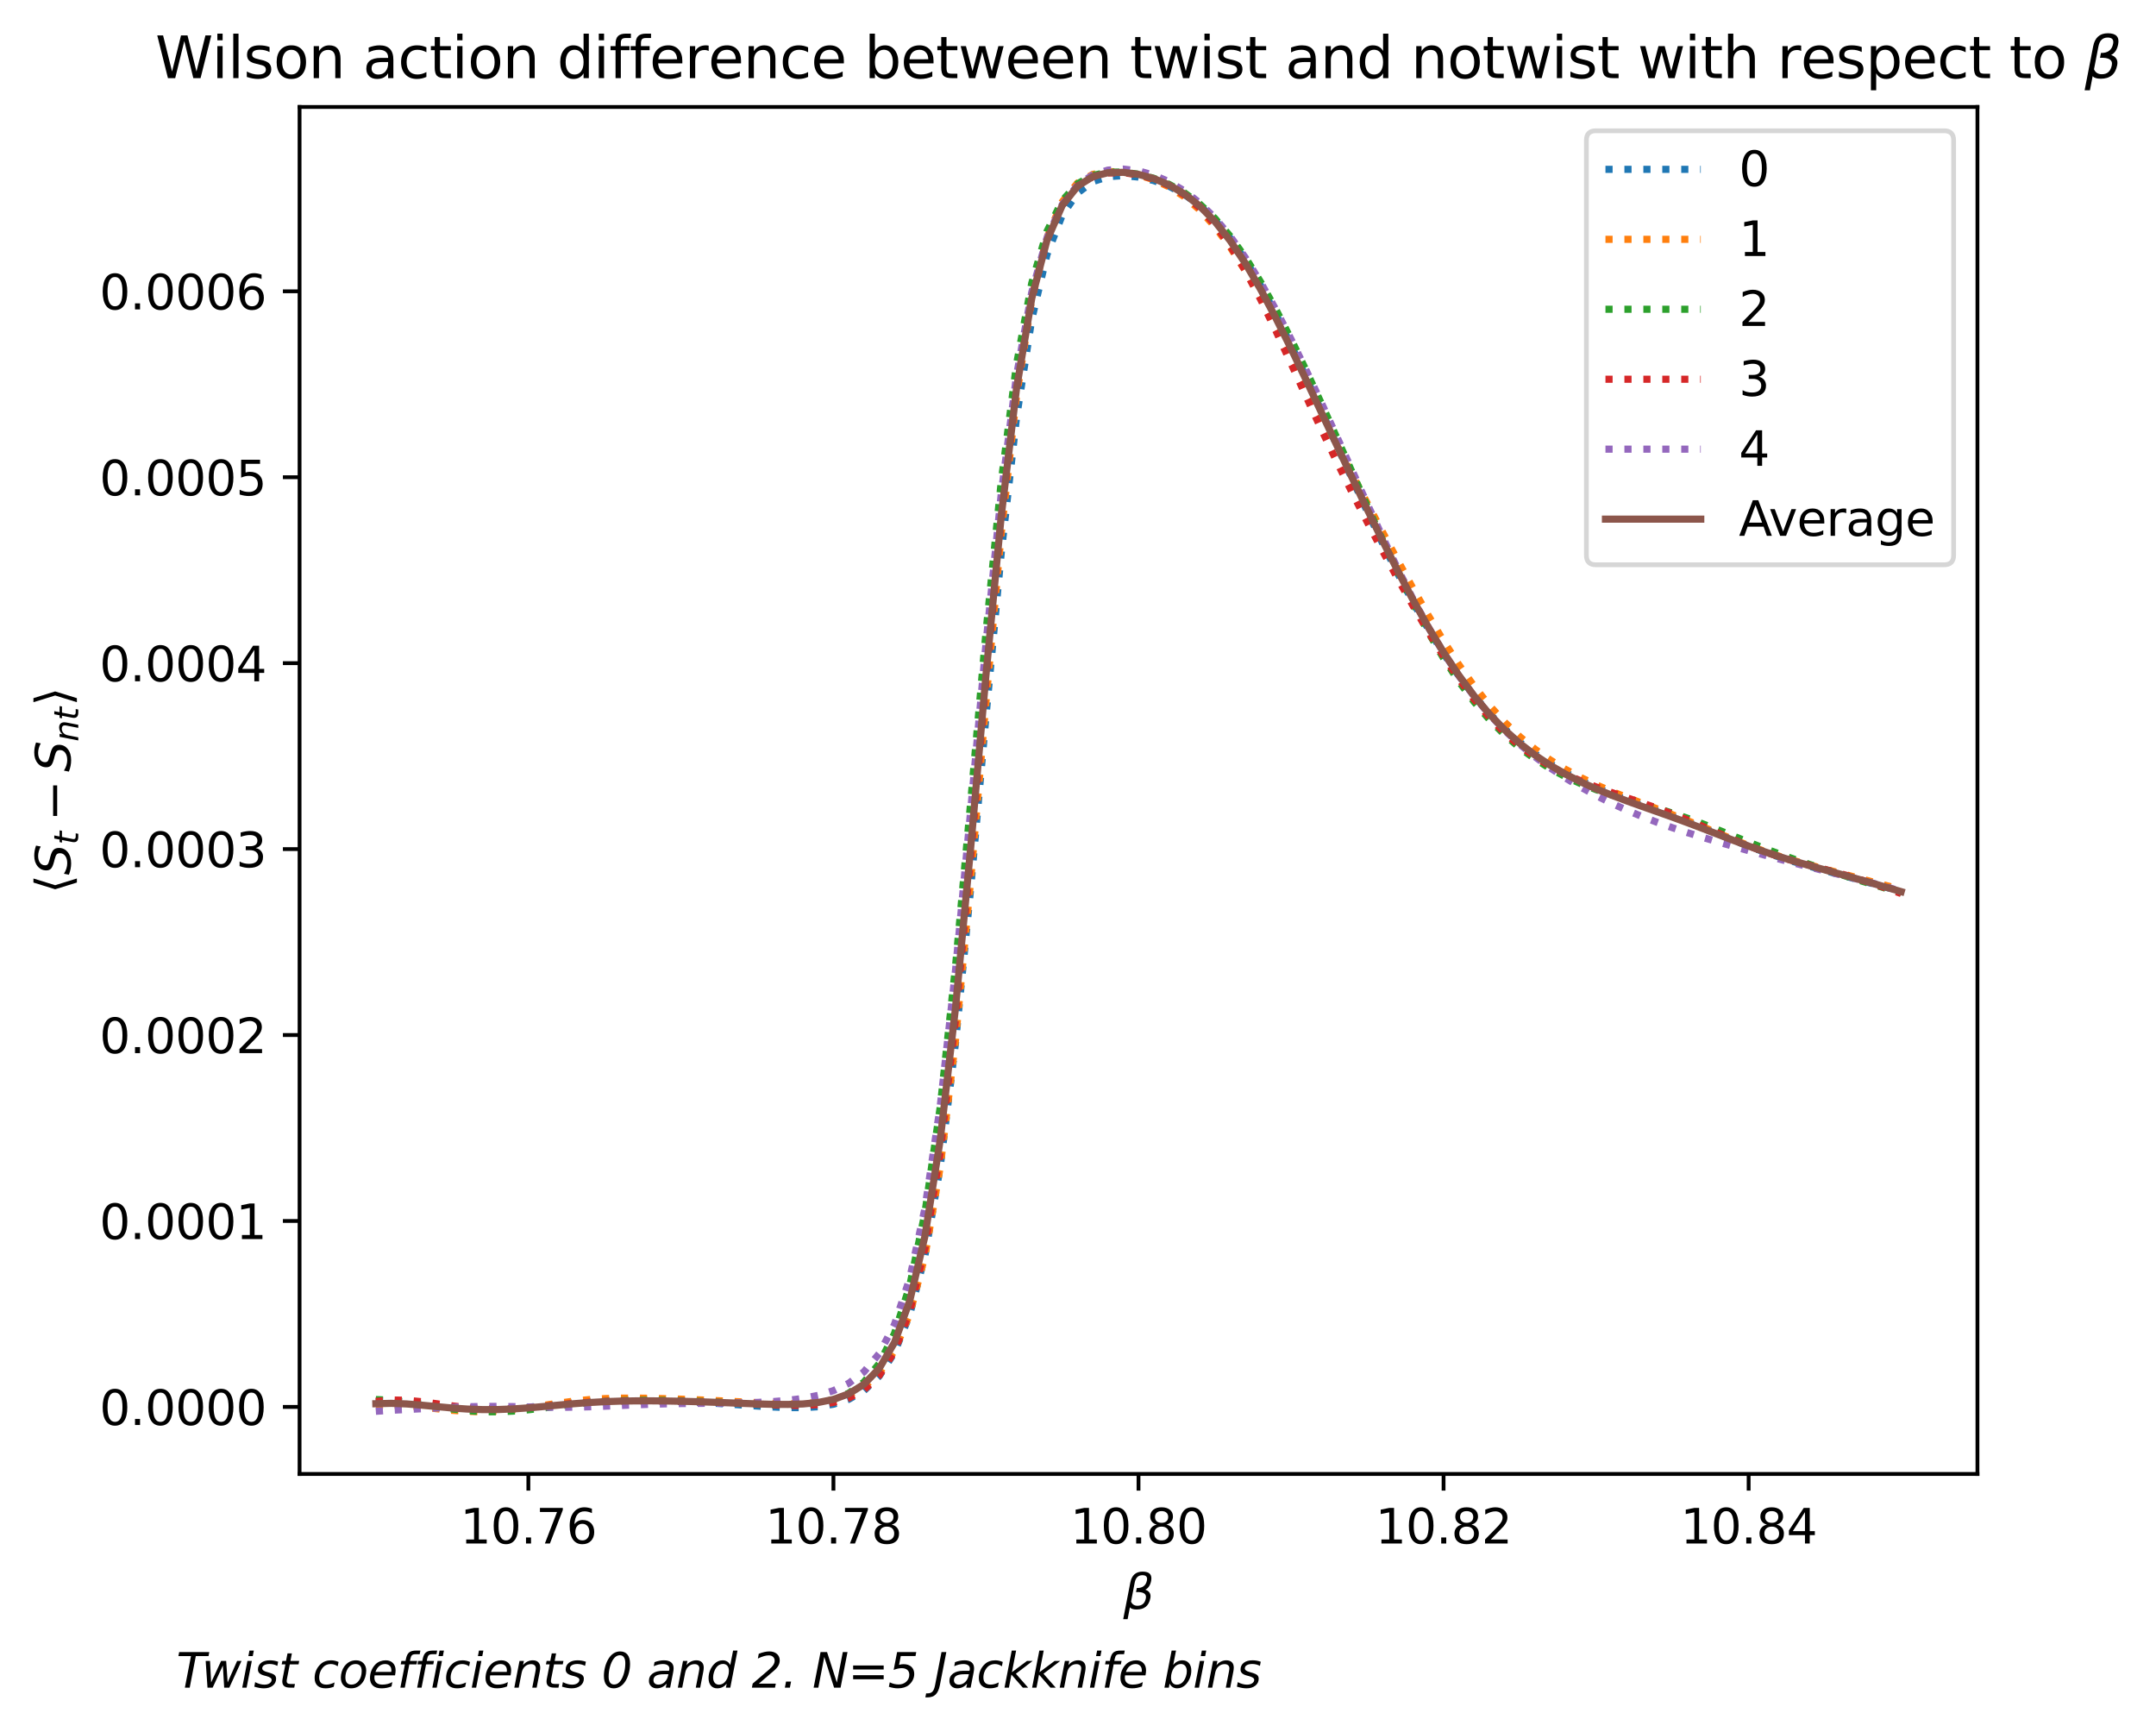<?xml version="1.0" encoding="utf-8" standalone="no"?>
<!DOCTYPE svg PUBLIC "-//W3C//DTD SVG 1.1//EN"
  "http://www.w3.org/Graphics/SVG/1.1/DTD/svg11.dtd">
<svg xmlns:xlink="http://www.w3.org/1999/xlink" width="452.475pt" height="363.4pt" viewBox="0 0 452.475 363.4" xmlns="http://www.w3.org/2000/svg" version="1.1">
 <defs>
  <style type="text/css">*{stroke-linejoin: round; stroke-linecap: butt}</style>
 </defs>
 <g id="figure_1">
  <g id="patch_1">
   <path d="M 0 363.4 
L 452.475 363.4 
L 452.475 0 
L 0 0 
z
" style="fill: #ffffff"/>
  </g>
  <g id="axes_1">
   <g id="patch_2">
    <path d="M 62.869 309.28 
L 415.001 309.28 
L 415.001 22.44 
L 62.869 22.44 
z
" style="fill: #ffffff"/>
   </g>
   <g id="matplotlib.axis_1">
    <g id="xtick_1">
     <g id="line2d_1">
      <defs>
       <path id="mfe7212dd21" d="M 0 0 
L 0 3.5 
" style="stroke: #000000; stroke-width: 0.8"/>
      </defs>
      <g>
       <use xlink:href="#mfe7212dd21" x="110.887" y="309.28" style="stroke: #000000; stroke-width: 0.8"/>
      </g>
     </g>
     <g id="text_1">
      <!-- 10.76 -->
      <g transform="translate(96.573 323.878) scale(0.1 -0.1)">
       <defs>
        <path id="DejaVuSans-31" d="M 794 531 
L 1825 531 
L 1825 4091 
L 703 3866 
L 703 4441 
L 1819 4666 
L 2450 4666 
L 2450 531 
L 3481 531 
L 3481 0 
L 794 0 
L 794 531 
z
" transform="scale(0.016)"/>
        <path id="DejaVuSans-30" d="M 2034 4250 
Q 1547 4250 1301 3770 
Q 1056 3291 1056 2328 
Q 1056 1369 1301 889 
Q 1547 409 2034 409 
Q 2525 409 2770 889 
Q 3016 1369 3016 2328 
Q 3016 3291 2770 3770 
Q 2525 4250 2034 4250 
z
M 2034 4750 
Q 2819 4750 3233 4129 
Q 3647 3509 3647 2328 
Q 3647 1150 3233 529 
Q 2819 -91 2034 -91 
Q 1250 -91 836 529 
Q 422 1150 422 2328 
Q 422 3509 836 4129 
Q 1250 4750 2034 4750 
z
" transform="scale(0.016)"/>
        <path id="DejaVuSans-2e" d="M 684 794 
L 1344 794 
L 1344 0 
L 684 0 
L 684 794 
z
" transform="scale(0.016)"/>
        <path id="DejaVuSans-37" d="M 525 4666 
L 3525 4666 
L 3525 4397 
L 1831 0 
L 1172 0 
L 2766 4134 
L 525 4134 
L 525 4666 
z
" transform="scale(0.016)"/>
        <path id="DejaVuSans-36" d="M 2113 2584 
Q 1688 2584 1439 2293 
Q 1191 2003 1191 1497 
Q 1191 994 1439 701 
Q 1688 409 2113 409 
Q 2538 409 2786 701 
Q 3034 994 3034 1497 
Q 3034 2003 2786 2293 
Q 2538 2584 2113 2584 
z
M 3366 4563 
L 3366 3988 
Q 3128 4100 2886 4159 
Q 2644 4219 2406 4219 
Q 1781 4219 1451 3797 
Q 1122 3375 1075 2522 
Q 1259 2794 1537 2939 
Q 1816 3084 2150 3084 
Q 2853 3084 3261 2657 
Q 3669 2231 3669 1497 
Q 3669 778 3244 343 
Q 2819 -91 2113 -91 
Q 1303 -91 875 529 
Q 447 1150 447 2328 
Q 447 3434 972 4092 
Q 1497 4750 2381 4750 
Q 2619 4750 2861 4703 
Q 3103 4656 3366 4563 
z
" transform="scale(0.016)"/>
       </defs>
       <use xlink:href="#DejaVuSans-31"/>
       <use xlink:href="#DejaVuSans-30" x="63.623"/>
       <use xlink:href="#DejaVuSans-2e" x="127.246"/>
       <use xlink:href="#DejaVuSans-37" x="159.033"/>
       <use xlink:href="#DejaVuSans-36" x="222.656"/>
      </g>
     </g>
    </g>
    <g id="xtick_2">
     <g id="line2d_2">
      <g>
       <use xlink:href="#mfe7212dd21" x="174.911" y="309.28" style="stroke: #000000; stroke-width: 0.8"/>
      </g>
     </g>
     <g id="text_2">
      <!-- 10.78 -->
      <g transform="translate(160.597 323.878) scale(0.1 -0.1)">
       <defs>
        <path id="DejaVuSans-38" d="M 2034 2216 
Q 1584 2216 1326 1975 
Q 1069 1734 1069 1313 
Q 1069 891 1326 650 
Q 1584 409 2034 409 
Q 2484 409 2743 651 
Q 3003 894 3003 1313 
Q 3003 1734 2745 1975 
Q 2488 2216 2034 2216 
z
M 1403 2484 
Q 997 2584 770 2862 
Q 544 3141 544 3541 
Q 544 4100 942 4425 
Q 1341 4750 2034 4750 
Q 2731 4750 3128 4425 
Q 3525 4100 3525 3541 
Q 3525 3141 3298 2862 
Q 3072 2584 2669 2484 
Q 3125 2378 3379 2068 
Q 3634 1759 3634 1313 
Q 3634 634 3220 271 
Q 2806 -91 2034 -91 
Q 1263 -91 848 271 
Q 434 634 434 1313 
Q 434 1759 690 2068 
Q 947 2378 1403 2484 
z
M 1172 3481 
Q 1172 3119 1398 2916 
Q 1625 2713 2034 2713 
Q 2441 2713 2670 2916 
Q 2900 3119 2900 3481 
Q 2900 3844 2670 4047 
Q 2441 4250 2034 4250 
Q 1625 4250 1398 4047 
Q 1172 3844 1172 3481 
z
" transform="scale(0.016)"/>
       </defs>
       <use xlink:href="#DejaVuSans-31"/>
       <use xlink:href="#DejaVuSans-30" x="63.623"/>
       <use xlink:href="#DejaVuSans-2e" x="127.246"/>
       <use xlink:href="#DejaVuSans-37" x="159.033"/>
       <use xlink:href="#DejaVuSans-38" x="222.656"/>
      </g>
     </g>
    </g>
    <g id="xtick_3">
     <g id="line2d_3">
      <g>
       <use xlink:href="#mfe7212dd21" x="238.935" y="309.28" style="stroke: #000000; stroke-width: 0.8"/>
      </g>
     </g>
     <g id="text_3">
      <!-- 10.80 -->
      <g transform="translate(224.621 323.878) scale(0.1 -0.1)">
       <use xlink:href="#DejaVuSans-31"/>
       <use xlink:href="#DejaVuSans-30" x="63.623"/>
       <use xlink:href="#DejaVuSans-2e" x="127.246"/>
       <use xlink:href="#DejaVuSans-38" x="159.033"/>
       <use xlink:href="#DejaVuSans-30" x="222.656"/>
      </g>
     </g>
    </g>
    <g id="xtick_4">
     <g id="line2d_4">
      <g>
       <use xlink:href="#mfe7212dd21" x="302.959" y="309.28" style="stroke: #000000; stroke-width: 0.8"/>
      </g>
     </g>
     <g id="text_4">
      <!-- 10.82 -->
      <g transform="translate(288.645 323.878) scale(0.1 -0.1)">
       <defs>
        <path id="DejaVuSans-32" d="M 1228 531 
L 3431 531 
L 3431 0 
L 469 0 
L 469 531 
Q 828 903 1448 1529 
Q 2069 2156 2228 2338 
Q 2531 2678 2651 2914 
Q 2772 3150 2772 3378 
Q 2772 3750 2511 3984 
Q 2250 4219 1831 4219 
Q 1534 4219 1204 4116 
Q 875 4013 500 3803 
L 500 4441 
Q 881 4594 1212 4672 
Q 1544 4750 1819 4750 
Q 2544 4750 2975 4387 
Q 3406 4025 3406 3419 
Q 3406 3131 3298 2873 
Q 3191 2616 2906 2266 
Q 2828 2175 2409 1742 
Q 1991 1309 1228 531 
z
" transform="scale(0.016)"/>
       </defs>
       <use xlink:href="#DejaVuSans-31"/>
       <use xlink:href="#DejaVuSans-30" x="63.623"/>
       <use xlink:href="#DejaVuSans-2e" x="127.246"/>
       <use xlink:href="#DejaVuSans-38" x="159.033"/>
       <use xlink:href="#DejaVuSans-32" x="222.656"/>
      </g>
     </g>
    </g>
    <g id="xtick_5">
     <g id="line2d_5">
      <g>
       <use xlink:href="#mfe7212dd21" x="366.983" y="309.28" style="stroke: #000000; stroke-width: 0.8"/>
      </g>
     </g>
     <g id="text_5">
      <!-- 10.84 -->
      <g transform="translate(352.669 323.878) scale(0.1 -0.1)">
       <defs>
        <path id="DejaVuSans-34" d="M 2419 4116 
L 825 1625 
L 2419 1625 
L 2419 4116 
z
M 2253 4666 
L 3047 4666 
L 3047 1625 
L 3713 1625 
L 3713 1100 
L 3047 1100 
L 3047 0 
L 2419 0 
L 2419 1100 
L 313 1100 
L 313 1709 
L 2253 4666 
z
" transform="scale(0.016)"/>
       </defs>
       <use xlink:href="#DejaVuSans-31"/>
       <use xlink:href="#DejaVuSans-30" x="63.623"/>
       <use xlink:href="#DejaVuSans-2e" x="127.246"/>
       <use xlink:href="#DejaVuSans-38" x="159.033"/>
       <use xlink:href="#DejaVuSans-34" x="222.656"/>
      </g>
     </g>
    </g>
    <g id="text_6">
     <!-- $\beta$ -->
     <g transform="translate(235.735 337.658) scale(0.1 -0.1)">
      <defs>
       <path id="DejaVuSans-Oblique-3b2" d="M 872 216 
L 572 -1331 
L -6 -1331 
L 928 3478 
Q 1206 4903 2538 4903 
Q 3888 4903 3659 3700 
Q 3503 2844 2894 2531 
Q 3713 2250 3553 1416 
Q 3272 -69 1759 -66 
Q 1097 -63 872 216 
z
M 1019 966 
Q 1259 422 1875 425 
Q 2775 425 2966 1406 
Q 3138 2288 1675 2219 
L 1778 2750 
Q 2909 2731 3106 3750 
Q 3241 4438 2509 4434 
Q 1691 4434 1503 3459 
L 1019 966 
z
" transform="scale(0.016)"/>
      </defs>
      <use xlink:href="#DejaVuSans-Oblique-3b2" transform="translate(0 0.391)"/>
     </g>
    </g>
   </g>
   <g id="matplotlib.axis_2">
    <g id="ytick_1">
     <g id="line2d_6">
      <defs>
       <path id="m36edec64a7" d="M 0 0 
L -3.5 0 
" style="stroke: #000000; stroke-width: 0.8"/>
      </defs>
      <g>
       <use xlink:href="#m36edec64a7" x="62.869" y="295.211" style="stroke: #000000; stroke-width: 0.8"/>
      </g>
     </g>
     <g id="text_7">
      <!-- 0.0000 -->
      <g transform="translate(20.878 299.01) scale(0.1 -0.1)">
       <use xlink:href="#DejaVuSans-30"/>
       <use xlink:href="#DejaVuSans-2e" x="63.623"/>
       <use xlink:href="#DejaVuSans-30" x="95.41"/>
       <use xlink:href="#DejaVuSans-30" x="159.033"/>
       <use xlink:href="#DejaVuSans-30" x="222.656"/>
       <use xlink:href="#DejaVuSans-30" x="286.279"/>
      </g>
     </g>
    </g>
    <g id="ytick_2">
     <g id="line2d_7">
      <g>
       <use xlink:href="#m36edec64a7" x="62.869" y="256.196" style="stroke: #000000; stroke-width: 0.8"/>
      </g>
     </g>
     <g id="text_8">
      <!-- 0.0001 -->
      <g transform="translate(20.878 259.996) scale(0.1 -0.1)">
       <use xlink:href="#DejaVuSans-30"/>
       <use xlink:href="#DejaVuSans-2e" x="63.623"/>
       <use xlink:href="#DejaVuSans-30" x="95.41"/>
       <use xlink:href="#DejaVuSans-30" x="159.033"/>
       <use xlink:href="#DejaVuSans-30" x="222.656"/>
       <use xlink:href="#DejaVuSans-31" x="286.279"/>
      </g>
     </g>
    </g>
    <g id="ytick_3">
     <g id="line2d_8">
      <g>
       <use xlink:href="#m36edec64a7" x="62.869" y="217.182" style="stroke: #000000; stroke-width: 0.8"/>
      </g>
     </g>
     <g id="text_9">
      <!-- 0.0002 -->
      <g transform="translate(20.878 220.981) scale(0.1 -0.1)">
       <use xlink:href="#DejaVuSans-30"/>
       <use xlink:href="#DejaVuSans-2e" x="63.623"/>
       <use xlink:href="#DejaVuSans-30" x="95.41"/>
       <use xlink:href="#DejaVuSans-30" x="159.033"/>
       <use xlink:href="#DejaVuSans-30" x="222.656"/>
       <use xlink:href="#DejaVuSans-32" x="286.279"/>
      </g>
     </g>
    </g>
    <g id="ytick_4">
     <g id="line2d_9">
      <g>
       <use xlink:href="#m36edec64a7" x="62.869" y="178.168" style="stroke: #000000; stroke-width: 0.8"/>
      </g>
     </g>
     <g id="text_10">
      <!-- 0.0003 -->
      <g transform="translate(20.878 181.967) scale(0.1 -0.1)">
       <defs>
        <path id="DejaVuSans-33" d="M 2597 2516 
Q 3050 2419 3304 2112 
Q 3559 1806 3559 1356 
Q 3559 666 3084 287 
Q 2609 -91 1734 -91 
Q 1441 -91 1130 -33 
Q 819 25 488 141 
L 488 750 
Q 750 597 1062 519 
Q 1375 441 1716 441 
Q 2309 441 2620 675 
Q 2931 909 2931 1356 
Q 2931 1769 2642 2001 
Q 2353 2234 1838 2234 
L 1294 2234 
L 1294 2753 
L 1863 2753 
Q 2328 2753 2575 2939 
Q 2822 3125 2822 3475 
Q 2822 3834 2567 4026 
Q 2313 4219 1838 4219 
Q 1578 4219 1281 4162 
Q 984 4106 628 3988 
L 628 4550 
Q 988 4650 1302 4700 
Q 1616 4750 1894 4750 
Q 2613 4750 3031 4423 
Q 3450 4097 3450 3541 
Q 3450 3153 3228 2886 
Q 3006 2619 2597 2516 
z
" transform="scale(0.016)"/>
       </defs>
       <use xlink:href="#DejaVuSans-30"/>
       <use xlink:href="#DejaVuSans-2e" x="63.623"/>
       <use xlink:href="#DejaVuSans-30" x="95.41"/>
       <use xlink:href="#DejaVuSans-30" x="159.033"/>
       <use xlink:href="#DejaVuSans-30" x="222.656"/>
       <use xlink:href="#DejaVuSans-33" x="286.279"/>
      </g>
     </g>
    </g>
    <g id="ytick_5">
     <g id="line2d_10">
      <g>
       <use xlink:href="#m36edec64a7" x="62.869" y="139.153" style="stroke: #000000; stroke-width: 0.8"/>
      </g>
     </g>
     <g id="text_11">
      <!-- 0.0004 -->
      <g transform="translate(20.878 142.953) scale(0.1 -0.1)">
       <use xlink:href="#DejaVuSans-30"/>
       <use xlink:href="#DejaVuSans-2e" x="63.623"/>
       <use xlink:href="#DejaVuSans-30" x="95.41"/>
       <use xlink:href="#DejaVuSans-30" x="159.033"/>
       <use xlink:href="#DejaVuSans-30" x="222.656"/>
       <use xlink:href="#DejaVuSans-34" x="286.279"/>
      </g>
     </g>
    </g>
    <g id="ytick_6">
     <g id="line2d_11">
      <g>
       <use xlink:href="#m36edec64a7" x="62.869" y="100.139" style="stroke: #000000; stroke-width: 0.8"/>
      </g>
     </g>
     <g id="text_12">
      <!-- 0.0005 -->
      <g transform="translate(20.878 103.938) scale(0.1 -0.1)">
       <defs>
        <path id="DejaVuSans-35" d="M 691 4666 
L 3169 4666 
L 3169 4134 
L 1269 4134 
L 1269 2991 
Q 1406 3038 1543 3061 
Q 1681 3084 1819 3084 
Q 2600 3084 3056 2656 
Q 3513 2228 3513 1497 
Q 3513 744 3044 326 
Q 2575 -91 1722 -91 
Q 1428 -91 1123 -41 
Q 819 9 494 109 
L 494 744 
Q 775 591 1075 516 
Q 1375 441 1709 441 
Q 2250 441 2565 725 
Q 2881 1009 2881 1497 
Q 2881 1984 2565 2268 
Q 2250 2553 1709 2553 
Q 1456 2553 1204 2497 
Q 953 2441 691 2322 
L 691 4666 
z
" transform="scale(0.016)"/>
       </defs>
       <use xlink:href="#DejaVuSans-30"/>
       <use xlink:href="#DejaVuSans-2e" x="63.623"/>
       <use xlink:href="#DejaVuSans-30" x="95.41"/>
       <use xlink:href="#DejaVuSans-30" x="159.033"/>
       <use xlink:href="#DejaVuSans-30" x="222.656"/>
       <use xlink:href="#DejaVuSans-35" x="286.279"/>
      </g>
     </g>
    </g>
    <g id="ytick_7">
     <g id="line2d_12">
      <g>
       <use xlink:href="#m36edec64a7" x="62.869" y="61.125" style="stroke: #000000; stroke-width: 0.8"/>
      </g>
     </g>
     <g id="text_13">
      <!-- 0.0006 -->
      <g transform="translate(20.878 64.924) scale(0.1 -0.1)">
       <use xlink:href="#DejaVuSans-30"/>
       <use xlink:href="#DejaVuSans-2e" x="63.623"/>
       <use xlink:href="#DejaVuSans-30" x="95.41"/>
       <use xlink:href="#DejaVuSans-30" x="159.033"/>
       <use xlink:href="#DejaVuSans-30" x="222.656"/>
       <use xlink:href="#DejaVuSans-36" x="286.279"/>
      </g>
     </g>
    </g>
    <g id="text_14">
     <!-- $\langle S_{t} - S_{nt} \rangle$ -->
     <g transform="translate(14.798 187.51) rotate(-90) scale(0.1 -0.1)">
      <defs>
       <path id="DejaVuSans-27e8" d="M 572 2006 
L 1453 4856 
L 1984 4856 
L 1103 2006 
L 1984 -844 
L 1453 -844 
L 572 2006 
z
" transform="scale(0.016)"/>
       <path id="DejaVuSans-Oblique-53" d="M 3859 4513 
L 3738 3897 
Q 3422 4066 3111 4152 
Q 2800 4238 2509 4238 
Q 1944 4238 1609 3991 
Q 1275 3744 1275 3334 
Q 1275 3109 1398 2989 
Q 1522 2869 2034 2731 
L 2413 2638 
Q 3053 2472 3303 2217 
Q 3553 1963 3553 1503 
Q 3553 797 2998 353 
Q 2444 -91 1538 -91 
Q 1166 -91 791 -17 
Q 416 56 38 206 
L 166 856 
Q 513 641 861 531 
Q 1209 422 1556 422 
Q 2147 422 2503 684 
Q 2859 947 2859 1369 
Q 2859 1650 2717 1795 
Q 2575 1941 2106 2059 
L 1728 2156 
Q 1081 2325 845 2545 
Q 609 2766 609 3163 
Q 609 3859 1145 4304 
Q 1681 4750 2541 4750 
Q 2875 4750 3203 4690 
Q 3531 4631 3859 4513 
z
" transform="scale(0.016)"/>
       <path id="DejaVuSans-Oblique-74" d="M 2706 3500 
L 2619 3053 
L 1472 3053 
L 1100 1153 
Q 1081 1047 1072 975 
Q 1063 903 1063 863 
Q 1063 663 1183 572 
Q 1303 481 1569 481 
L 2150 481 
L 2053 0 
L 1503 0 
Q 991 0 739 200 
Q 488 400 488 806 
Q 488 878 497 964 
Q 506 1050 525 1153 
L 897 3053 
L 409 3053 
L 500 3500 
L 978 3500 
L 1172 4494 
L 1747 4494 
L 1556 3500 
L 2706 3500 
z
" transform="scale(0.016)"/>
       <path id="DejaVuSans-2212" d="M 678 2272 
L 4684 2272 
L 4684 1741 
L 678 1741 
L 678 2272 
z
" transform="scale(0.016)"/>
       <path id="DejaVuSans-Oblique-6e" d="M 3566 2113 
L 3156 0 
L 2578 0 
L 2988 2091 
Q 3016 2238 3031 2350 
Q 3047 2463 3047 2528 
Q 3047 2791 2881 2937 
Q 2716 3084 2419 3084 
Q 1956 3084 1622 2776 
Q 1288 2469 1184 1941 
L 800 0 
L 225 0 
L 903 3500 
L 1478 3500 
L 1363 2950 
Q 1603 3253 1940 3418 
Q 2278 3584 2650 3584 
Q 3113 3584 3367 3334 
Q 3622 3084 3622 2631 
Q 3622 2519 3608 2391 
Q 3594 2263 3566 2113 
z
" transform="scale(0.016)"/>
       <path id="DejaVuSans-27e9" d="M 1925 2006 
L 1044 -844 
L 513 -844 
L 1394 2006 
L 513 4856 
L 1044 4856 
L 1925 2006 
z
" transform="scale(0.016)"/>
      </defs>
      <use xlink:href="#DejaVuSans-27e8" transform="translate(0 0.125)"/>
      <use xlink:href="#DejaVuSans-Oblique-53" transform="translate(39.014 0.125)"/>
      <use xlink:href="#DejaVuSans-Oblique-74" transform="translate(102.49 -16.281) scale(0.7)"/>
      <use xlink:href="#DejaVuSans-2212" transform="translate(152.153 0.125)"/>
      <use xlink:href="#DejaVuSans-Oblique-53" transform="translate(255.425 0.125)"/>
      <use xlink:href="#DejaVuSans-Oblique-6e" transform="translate(318.901 -16.281) scale(0.7)"/>
      <use xlink:href="#DejaVuSans-Oblique-74" transform="translate(363.267 -16.281) scale(0.7)"/>
      <use xlink:href="#DejaVuSans-27e9" transform="translate(393.447 0.125)"/>
     </g>
    </g>
   </g>
   <g id="line2d_13">
    <path d="M 78.875 293.933 
L 82.076 293.995 
L 85.277 294.25 
L 88.478 294.616 
L 91.68 295.01 
L 94.881 295.361 
L 98.082 295.613 
L 101.283 295.732 
L 104.484 295.708 
L 107.686 295.55 
L 110.887 295.285 
L 114.088 294.957 
L 117.289 294.614 
L 120.49 294.303 
L 123.692 294.058 
L 126.893 293.896 
L 130.094 293.818 
L 133.295 293.811 
L 136.496 293.859 
L 139.698 293.948 
L 142.899 294.069 
L 146.1 294.219 
L 149.301 294.397 
L 152.502 294.599 
L 155.704 294.816 
L 158.905 295.034 
L 162.106 295.228 
L 165.307 295.359 
L 168.508 295.37 
L 171.71 295.175 
L 174.911 294.651 
L 178.112 293.618 
L 181.313 291.802 
L 184.514 288.766 
L 187.716 283.816 
L 190.917 275.877 
L 194.118 263.454 
L 197.319 244.849 
L 200.52 218.911 
L 203.722 186.299 
L 206.923 150.328 
L 210.124 116.033 
L 213.325 87.69 
L 216.526 67.021 
L 219.728 53.407 
L 222.929 45.15 
L 226.13 40.504 
L 229.331 38.114 
L 232.532 37.076 
L 235.734 36.85 
L 238.935 37.156 
L 242.136 37.893 
L 245.337 39.072 
L 248.538 40.769 
L 251.74 43.085 
L 254.941 46.117 
L 258.142 49.929 
L 261.343 54.535 
L 264.544 59.893 
L 267.746 65.902 
L 270.947 72.419 
L 274.148 79.278 
L 277.349 86.32 
L 280.55 93.409 
L 283.752 100.437 
L 286.953 107.32 
L 290.154 113.984 
L 293.355 120.36 
L 296.556 126.382 
L 299.758 131.995 
L 302.959 137.153 
L 306.16 141.829 
L 309.361 146.012 
L 312.562 149.707 
L 315.764 152.935 
L 318.965 155.736 
L 322.166 158.162 
L 325.367 160.27 
L 328.568 162.12 
L 331.77 163.761 
L 334.971 165.234 
L 338.172 166.572 
L 341.373 167.81 
L 344.574 168.982 
L 347.776 170.129 
L 350.977 171.288 
L 354.178 172.487 
L 357.379 173.734 
L 360.58 175.016 
L 363.782 176.304 
L 366.983 177.559 
L 370.184 178.743 
L 373.385 179.838 
L 376.586 180.843 
L 379.788 181.777 
L 382.989 182.67 
L 386.19 183.547 
L 389.391 184.424 
L 392.592 185.299 
L 395.794 186.162 
L 398.995 187.005 
" clip-path="url(#p89ac73c95f)" style="fill: none; stroke-dasharray: 1.5,2.475; stroke-dashoffset: 0; stroke: #1f77b4; stroke-width: 1.5"/>
   </g>
   <g id="line2d_14">
    <path d="M 78.875 294.922 
L 82.076 294.813 
L 85.277 294.944 
L 88.478 295.236 
L 91.68 295.596 
L 94.881 295.928 
L 98.082 296.153 
L 101.283 296.216 
L 104.484 296.094 
L 107.686 295.802 
L 110.887 295.383 
L 114.088 294.898 
L 117.289 294.416 
L 120.49 293.996 
L 123.692 293.677 
L 126.893 293.473 
L 130.094 293.376 
L 133.295 293.362 
L 136.496 293.405 
L 139.698 293.485 
L 142.899 293.588 
L 146.1 293.708 
L 149.301 293.846 
L 152.502 293.999 
L 155.704 294.162 
L 158.905 294.324 
L 162.106 294.463 
L 165.307 294.546 
L 168.508 294.517 
L 171.71 294.297 
L 174.911 293.77 
L 178.112 292.768 
L 181.313 291.034 
L 184.514 288.151 
L 187.716 283.425 
L 190.917 275.751 
L 194.118 263.525 
L 197.319 244.848 
L 200.52 218.343 
L 203.722 184.607 
L 206.923 147.265 
L 210.124 111.911 
L 213.325 83.195 
L 216.526 62.807 
L 219.728 49.853 
L 222.929 42.359 
L 226.13 38.412 
L 229.331 36.593 
L 232.532 35.995 
L 235.734 36.109 
L 238.935 36.7 
L 242.136 37.711 
L 245.337 39.195 
L 248.538 41.255 
L 251.74 44.001 
L 254.941 47.509 
L 258.142 51.795 
L 261.343 56.801 
L 264.544 62.397 
L 267.746 68.405 
L 270.947 74.638 
L 274.148 80.938 
L 277.349 87.203 
L 280.55 93.396 
L 283.752 99.522 
L 286.953 105.604 
L 290.154 111.65 
L 293.355 117.633 
L 296.556 123.493 
L 299.758 129.146 
L 302.959 134.498 
L 306.16 139.463 
L 309.361 143.976 
L 312.562 148.002 
L 315.764 151.532 
L 318.965 154.591 
L 322.166 157.222 
L 325.367 159.487 
L 328.568 161.446 
L 331.77 163.158 
L 334.971 164.677 
L 338.172 166.048 
L 341.373 167.316 
L 344.574 168.528 
L 347.776 169.726 
L 350.977 170.947 
L 354.178 172.212 
L 357.379 173.52 
L 360.58 174.851 
L 363.782 176.166 
L 366.983 177.424 
L 370.184 178.591 
L 373.385 179.653 
L 376.586 180.619 
L 379.788 181.516 
L 382.989 182.376 
L 386.19 183.227 
L 389.391 184.083 
L 392.592 184.941 
L 395.794 185.794 
L 398.995 186.642 
" clip-path="url(#p89ac73c95f)" style="fill: none; stroke-dasharray: 1.5,2.475; stroke-dashoffset: 0; stroke: #ff7f0e; stroke-width: 1.5"/>
   </g>
   <g id="line2d_15">
    <path d="M 78.875 293.669 
L 82.076 293.813 
L 85.277 294.162 
L 88.478 294.64 
L 91.68 295.161 
L 94.881 295.639 
L 98.082 296.005 
L 101.283 296.213 
L 104.484 296.242 
L 107.686 296.099 
L 110.887 295.815 
L 114.088 295.439 
L 117.289 295.028 
L 120.49 294.639 
L 123.692 294.312 
L 126.893 294.071 
L 130.094 293.919 
L 133.295 293.844 
L 136.496 293.831 
L 139.698 293.865 
L 142.899 293.937 
L 146.1 294.04 
L 149.301 294.172 
L 152.502 294.326 
L 155.704 294.492 
L 158.905 294.652 
L 162.106 294.781 
L 165.307 294.835 
L 168.508 294.749 
L 171.71 294.421 
L 174.911 293.699 
L 178.112 292.349 
L 181.313 290.015 
L 184.514 286.132 
L 187.716 279.824 
L 190.917 269.813 
L 194.118 254.477 
L 197.319 232.302 
L 200.52 202.911 
L 203.722 168.254 
L 206.923 132.678 
L 210.124 101.076 
L 213.325 76.51 
L 216.526 59.424 
L 219.728 48.547 
L 222.929 42.109 
L 226.13 38.564 
L 229.331 36.805 
L 232.532 36.125 
L 235.734 36.112 
L 238.935 36.564 
L 242.136 37.413 
L 245.337 38.681 
L 248.538 40.441 
L 251.74 42.784 
L 254.941 45.792 
L 258.142 49.52 
L 261.343 53.978 
L 264.544 59.129 
L 267.746 64.892 
L 270.947 71.16 
L 274.148 77.815 
L 277.349 84.746 
L 280.55 91.855 
L 283.752 99.054 
L 286.953 106.249 
L 290.154 113.33 
L 293.355 120.174 
L 296.556 126.655 
L 299.758 132.662 
L 302.959 138.118 
L 306.16 142.984 
L 309.361 147.26 
L 312.562 150.975 
L 315.764 154.178 
L 318.965 156.925 
L 322.166 159.274 
L 325.367 161.278 
L 328.568 162.986 
L 331.77 164.441 
L 334.971 165.687 
L 338.172 166.771 
L 341.373 167.748 
L 344.574 168.678 
L 347.776 169.618 
L 350.977 170.616 
L 354.178 171.701 
L 357.379 172.88 
L 360.58 174.135 
L 363.782 175.43 
L 366.983 176.723 
L 370.184 177.979 
L 373.385 179.175 
L 376.586 180.309 
L 379.788 181.39 
L 382.989 182.436 
L 386.19 183.461 
L 389.391 184.468 
L 392.592 185.45 
L 395.794 186.398 
L 398.995 187.311 
" clip-path="url(#p89ac73c95f)" style="fill: none; stroke-dasharray: 1.5,2.475; stroke-dashoffset: 0; stroke: #2ca02c; stroke-width: 1.5"/>
   </g>
   <g id="line2d_16">
    <path d="M 78.875 294.065 
L 82.076 293.763 
L 85.277 293.818 
L 88.478 294.121 
L 91.68 294.553 
L 94.881 294.998 
L 98.082 295.365 
L 101.283 295.596 
L 104.484 295.664 
L 107.686 295.578 
L 110.887 295.366 
L 114.088 295.076 
L 117.289 294.759 
L 120.49 294.465 
L 123.692 294.226 
L 126.893 294.06 
L 130.094 293.966 
L 133.295 293.932 
L 136.496 293.941 
L 139.698 293.98 
L 142.899 294.042 
L 146.1 294.123 
L 149.301 294.225 
L 152.502 294.347 
L 155.704 294.488 
L 158.905 294.637 
L 162.106 294.779 
L 165.307 294.882 
L 168.508 294.895 
L 171.71 294.738 
L 174.911 294.288 
L 178.112 293.354 
L 181.313 291.635 
L 184.514 288.636 
L 187.716 283.563 
L 190.917 275.196 
L 194.118 261.874 
L 197.319 241.81 
L 200.52 214.021 
L 203.722 179.706 
L 206.923 142.883 
L 210.124 108.916 
L 213.325 81.777 
L 216.526 62.594 
L 219.728 50.303 
L 222.929 43.032 
L 226.13 39.047 
L 229.331 37.073 
L 232.532 36.291 
L 235.734 36.232 
L 238.935 36.672 
L 242.136 37.552 
L 245.337 38.921 
L 248.538 40.888 
L 251.74 43.579 
L 254.941 47.101 
L 258.142 51.507 
L 261.343 56.772 
L 264.544 62.785 
L 267.746 69.36 
L 270.947 76.263 
L 274.148 83.262 
L 277.349 90.171 
L 280.55 96.874 
L 283.752 103.333 
L 286.953 109.562 
L 290.154 115.595 
L 293.355 121.455 
L 296.556 127.129 
L 299.758 132.572 
L 302.959 137.709 
L 306.16 142.456 
L 309.361 146.742 
L 312.562 150.52 
L 315.764 153.778 
L 318.965 156.539 
L 322.166 158.857 
L 325.367 160.801 
L 328.568 162.448 
L 331.77 163.868 
L 334.971 165.125 
L 338.172 166.277 
L 341.373 167.375 
L 344.574 168.467 
L 347.776 169.596 
L 350.977 170.794 
L 354.178 172.073 
L 357.379 173.422 
L 360.58 174.809 
L 363.782 176.182 
L 366.983 177.488 
L 370.184 178.684 
L 373.385 179.751 
L 376.586 180.702 
L 379.788 181.574 
L 382.989 182.423 
L 386.19 183.3 
L 389.391 184.241 
L 392.592 185.258 
L 395.794 186.345 
L 398.995 187.489 
" clip-path="url(#p89ac73c95f)" style="fill: none; stroke-dasharray: 1.5,2.475; stroke-dashoffset: 0; stroke: #d62728; stroke-width: 1.5"/>
   </g>
   <g id="line2d_17">
    <path d="M 78.875 296.133 
L 82.076 295.922 
L 85.277 295.756 
L 88.478 295.6 
L 91.68 295.444 
L 94.881 295.299 
L 98.082 295.185 
L 101.283 295.12 
L 104.484 295.113 
L 107.686 295.154 
L 110.887 295.219 
L 114.088 295.277 
L 117.289 295.301 
L 120.49 295.273 
L 123.692 295.191 
L 126.893 295.069 
L 130.094 294.926 
L 133.295 294.784 
L 136.496 294.663 
L 139.698 294.572 
L 142.899 294.511 
L 146.1 294.474 
L 149.301 294.448 
L 152.502 294.417 
L 155.704 294.363 
L 158.905 294.268 
L 162.106 294.107 
L 165.307 293.844 
L 168.508 293.431 
L 171.71 292.79 
L 174.911 291.801 
L 178.112 290.265 
L 181.313 287.853 
L 184.514 284.023 
L 187.716 277.918 
L 190.917 268.284 
L 194.118 253.532 
L 197.319 232.168 
L 200.52 203.754 
L 203.722 170.039 
L 206.923 135.104 
L 210.124 103.683 
L 213.325 78.891 
L 216.526 61.341 
L 219.728 49.913 
L 222.929 42.927 
L 226.13 38.881 
L 229.331 36.697 
L 232.532 35.692 
L 235.734 35.478 
L 238.935 35.856 
L 242.136 36.745 
L 245.337 38.135 
L 248.538 40.056 
L 251.74 42.561 
L 254.941 45.707 
L 258.142 49.532 
L 261.343 54.044 
L 264.544 59.209 
L 267.746 64.951 
L 270.947 71.17 
L 274.148 77.754 
L 277.349 84.598 
L 280.55 91.607 
L 283.752 98.693 
L 286.953 105.76 
L 290.154 112.699 
L 293.355 119.393 
L 296.556 125.729 
L 299.758 131.611 
L 302.959 136.978 
L 306.16 141.803 
L 309.361 146.095 
L 312.562 149.89 
L 315.764 153.237 
L 318.965 156.194 
L 322.166 158.818 
L 325.367 161.162 
L 328.568 163.273 
L 331.77 165.186 
L 334.971 166.931 
L 338.172 168.526 
L 341.373 169.986 
L 344.574 171.323 
L 347.776 172.548 
L 350.977 173.677 
L 354.178 174.728 
L 357.379 175.72 
L 360.58 176.67 
L 363.782 177.593 
L 366.983 178.497 
L 370.184 179.385 
L 373.385 180.255 
L 376.586 181.104 
L 379.788 181.934 
L 382.989 182.748 
L 386.19 183.555 
L 389.391 184.367 
L 392.592 185.203 
L 395.794 186.08 
L 398.995 187.024 
" clip-path="url(#p89ac73c95f)" style="fill: none; stroke-dasharray: 1.5,2.475; stroke-dashoffset: 0; stroke: #9467bd; stroke-width: 1.5"/>
   </g>
   <g id="line2d_18">
    <path d="M 78.875 294.544 
L 82.076 294.461 
L 85.277 294.586 
L 88.478 294.843 
L 91.68 295.153 
L 94.881 295.445 
L 98.082 295.664 
L 101.283 295.775 
L 104.484 295.764 
L 107.686 295.637 
L 110.887 295.414 
L 114.088 295.129 
L 117.289 294.824 
L 120.49 294.535 
L 123.692 294.293 
L 126.893 294.114 
L 130.094 294.001 
L 133.295 293.947 
L 136.496 293.94 
L 139.698 293.97 
L 142.899 294.029 
L 146.1 294.113 
L 149.301 294.218 
L 152.502 294.338 
L 155.704 294.464 
L 158.905 294.583 
L 162.106 294.672 
L 165.307 294.693 
L 168.508 294.592 
L 171.71 294.284 
L 174.911 293.642 
L 178.112 292.471 
L 181.313 290.468 
L 184.514 287.142 
L 187.716 281.709 
L 190.917 272.984 
L 194.118 259.372 
L 197.319 239.195 
L 200.52 211.588 
L 203.722 177.781 
L 206.923 141.651 
L 210.124 108.324 
L 213.325 81.613 
L 216.526 62.638 
L 219.728 50.404 
L 222.929 43.115 
L 226.13 39.082 
L 229.331 37.057 
L 232.532 36.236 
L 235.734 36.156 
L 238.935 36.59 
L 242.136 37.463 
L 245.337 38.801 
L 248.538 40.682 
L 251.74 43.202 
L 254.941 46.445 
L 258.142 50.457 
L 261.343 55.226 
L 264.544 60.683 
L 267.746 66.702 
L 270.947 73.13 
L 274.148 79.809 
L 277.349 86.608 
L 280.55 93.428 
L 283.752 100.208 
L 286.953 106.899 
L 290.154 113.451 
L 293.355 119.803 
L 296.556 125.878 
L 299.758 131.597 
L 302.959 136.891 
L 306.16 141.707 
L 309.361 146.017 
L 312.562 149.819 
L 315.764 153.132 
L 318.965 155.997 
L 322.166 158.467 
L 325.367 160.6 
L 328.568 162.454 
L 331.77 164.083 
L 334.971 165.531 
L 338.172 166.839 
L 341.373 168.047 
L 344.574 169.196 
L 347.776 170.323 
L 350.977 171.464 
L 354.178 172.64 
L 357.379 173.855 
L 360.58 175.096 
L 363.782 176.335 
L 366.983 177.538 
L 370.184 178.677 
L 373.385 179.735 
L 376.586 180.715 
L 379.788 181.638 
L 382.989 182.53 
L 386.19 183.418 
L 389.391 184.317 
L 392.592 185.23 
L 395.794 186.156 
L 398.995 187.094 
" clip-path="url(#p89ac73c95f)" style="fill: none; stroke: #8c564b; stroke-width: 1.5; stroke-linecap: square"/>
   </g>
   <g id="patch_3">
    <path d="M 62.869 309.28 
L 62.869 22.44 
" style="fill: none; stroke: #000000; stroke-width: 0.8; stroke-linejoin: miter; stroke-linecap: square"/>
   </g>
   <g id="patch_4">
    <path d="M 415.001 309.28 
L 415.001 22.44 
" style="fill: none; stroke: #000000; stroke-width: 0.8; stroke-linejoin: miter; stroke-linecap: square"/>
   </g>
   <g id="patch_5">
    <path d="M 62.869 309.28 
L 415.001 309.28 
" style="fill: none; stroke: #000000; stroke-width: 0.8; stroke-linejoin: miter; stroke-linecap: square"/>
   </g>
   <g id="patch_6">
    <path d="M 62.869 22.44 
L 415.001 22.44 
" style="fill: none; stroke: #000000; stroke-width: 0.8; stroke-linejoin: miter; stroke-linecap: square"/>
   </g>
   <g id="text_15">
    <!-- Wilson action difference between twist and notwist with respect to $\beta$ -->
    <g transform="translate(32.595 16.44) scale(0.12 -0.12)">
     <defs>
      <path id="DejaVuSans-57" d="M 213 4666 
L 850 4666 
L 1831 722 
L 2809 4666 
L 3519 4666 
L 4500 722 
L 5478 4666 
L 6119 4666 
L 4947 0 
L 4153 0 
L 3169 4050 
L 2175 0 
L 1381 0 
L 213 4666 
z
" transform="scale(0.016)"/>
      <path id="DejaVuSans-69" d="M 603 3500 
L 1178 3500 
L 1178 0 
L 603 0 
L 603 3500 
z
M 603 4863 
L 1178 4863 
L 1178 4134 
L 603 4134 
L 603 4863 
z
" transform="scale(0.016)"/>
      <path id="DejaVuSans-6c" d="M 603 4863 
L 1178 4863 
L 1178 0 
L 603 0 
L 603 4863 
z
" transform="scale(0.016)"/>
      <path id="DejaVuSans-73" d="M 2834 3397 
L 2834 2853 
Q 2591 2978 2328 3040 
Q 2066 3103 1784 3103 
Q 1356 3103 1142 2972 
Q 928 2841 928 2578 
Q 928 2378 1081 2264 
Q 1234 2150 1697 2047 
L 1894 2003 
Q 2506 1872 2764 1633 
Q 3022 1394 3022 966 
Q 3022 478 2636 193 
Q 2250 -91 1575 -91 
Q 1294 -91 989 -36 
Q 684 19 347 128 
L 347 722 
Q 666 556 975 473 
Q 1284 391 1588 391 
Q 1994 391 2212 530 
Q 2431 669 2431 922 
Q 2431 1156 2273 1281 
Q 2116 1406 1581 1522 
L 1381 1569 
Q 847 1681 609 1914 
Q 372 2147 372 2553 
Q 372 3047 722 3315 
Q 1072 3584 1716 3584 
Q 2034 3584 2315 3537 
Q 2597 3491 2834 3397 
z
" transform="scale(0.016)"/>
      <path id="DejaVuSans-6f" d="M 1959 3097 
Q 1497 3097 1228 2736 
Q 959 2375 959 1747 
Q 959 1119 1226 758 
Q 1494 397 1959 397 
Q 2419 397 2687 759 
Q 2956 1122 2956 1747 
Q 2956 2369 2687 2733 
Q 2419 3097 1959 3097 
z
M 1959 3584 
Q 2709 3584 3137 3096 
Q 3566 2609 3566 1747 
Q 3566 888 3137 398 
Q 2709 -91 1959 -91 
Q 1206 -91 779 398 
Q 353 888 353 1747 
Q 353 2609 779 3096 
Q 1206 3584 1959 3584 
z
" transform="scale(0.016)"/>
      <path id="DejaVuSans-6e" d="M 3513 2113 
L 3513 0 
L 2938 0 
L 2938 2094 
Q 2938 2591 2744 2837 
Q 2550 3084 2163 3084 
Q 1697 3084 1428 2787 
Q 1159 2491 1159 1978 
L 1159 0 
L 581 0 
L 581 3500 
L 1159 3500 
L 1159 2956 
Q 1366 3272 1645 3428 
Q 1925 3584 2291 3584 
Q 2894 3584 3203 3211 
Q 3513 2838 3513 2113 
z
" transform="scale(0.016)"/>
      <path id="DejaVuSans-20" transform="scale(0.016)"/>
      <path id="DejaVuSans-61" d="M 2194 1759 
Q 1497 1759 1228 1600 
Q 959 1441 959 1056 
Q 959 750 1161 570 
Q 1363 391 1709 391 
Q 2188 391 2477 730 
Q 2766 1069 2766 1631 
L 2766 1759 
L 2194 1759 
z
M 3341 1997 
L 3341 0 
L 2766 0 
L 2766 531 
Q 2569 213 2275 61 
Q 1981 -91 1556 -91 
Q 1019 -91 701 211 
Q 384 513 384 1019 
Q 384 1609 779 1909 
Q 1175 2209 1959 2209 
L 2766 2209 
L 2766 2266 
Q 2766 2663 2505 2880 
Q 2244 3097 1772 3097 
Q 1472 3097 1187 3025 
Q 903 2953 641 2809 
L 641 3341 
Q 956 3463 1253 3523 
Q 1550 3584 1831 3584 
Q 2591 3584 2966 3190 
Q 3341 2797 3341 1997 
z
" transform="scale(0.016)"/>
      <path id="DejaVuSans-63" d="M 3122 3366 
L 3122 2828 
Q 2878 2963 2633 3030 
Q 2388 3097 2138 3097 
Q 1578 3097 1268 2742 
Q 959 2388 959 1747 
Q 959 1106 1268 751 
Q 1578 397 2138 397 
Q 2388 397 2633 464 
Q 2878 531 3122 666 
L 3122 134 
Q 2881 22 2623 -34 
Q 2366 -91 2075 -91 
Q 1284 -91 818 406 
Q 353 903 353 1747 
Q 353 2603 823 3093 
Q 1294 3584 2113 3584 
Q 2378 3584 2631 3529 
Q 2884 3475 3122 3366 
z
" transform="scale(0.016)"/>
      <path id="DejaVuSans-74" d="M 1172 4494 
L 1172 3500 
L 2356 3500 
L 2356 3053 
L 1172 3053 
L 1172 1153 
Q 1172 725 1289 603 
Q 1406 481 1766 481 
L 2356 481 
L 2356 0 
L 1766 0 
Q 1100 0 847 248 
Q 594 497 594 1153 
L 594 3053 
L 172 3053 
L 172 3500 
L 594 3500 
L 594 4494 
L 1172 4494 
z
" transform="scale(0.016)"/>
      <path id="DejaVuSans-64" d="M 2906 2969 
L 2906 4863 
L 3481 4863 
L 3481 0 
L 2906 0 
L 2906 525 
Q 2725 213 2448 61 
Q 2172 -91 1784 -91 
Q 1150 -91 751 415 
Q 353 922 353 1747 
Q 353 2572 751 3078 
Q 1150 3584 1784 3584 
Q 2172 3584 2448 3432 
Q 2725 3281 2906 2969 
z
M 947 1747 
Q 947 1113 1208 752 
Q 1469 391 1925 391 
Q 2381 391 2643 752 
Q 2906 1113 2906 1747 
Q 2906 2381 2643 2742 
Q 2381 3103 1925 3103 
Q 1469 3103 1208 2742 
Q 947 2381 947 1747 
z
" transform="scale(0.016)"/>
      <path id="DejaVuSans-66" d="M 2375 4863 
L 2375 4384 
L 1825 4384 
Q 1516 4384 1395 4259 
Q 1275 4134 1275 3809 
L 1275 3500 
L 2222 3500 
L 2222 3053 
L 1275 3053 
L 1275 0 
L 697 0 
L 697 3053 
L 147 3053 
L 147 3500 
L 697 3500 
L 697 3744 
Q 697 4328 969 4595 
Q 1241 4863 1831 4863 
L 2375 4863 
z
" transform="scale(0.016)"/>
      <path id="DejaVuSans-65" d="M 3597 1894 
L 3597 1613 
L 953 1613 
Q 991 1019 1311 708 
Q 1631 397 2203 397 
Q 2534 397 2845 478 
Q 3156 559 3463 722 
L 3463 178 
Q 3153 47 2828 -22 
Q 2503 -91 2169 -91 
Q 1331 -91 842 396 
Q 353 884 353 1716 
Q 353 2575 817 3079 
Q 1281 3584 2069 3584 
Q 2775 3584 3186 3129 
Q 3597 2675 3597 1894 
z
M 3022 2063 
Q 3016 2534 2758 2815 
Q 2500 3097 2075 3097 
Q 1594 3097 1305 2825 
Q 1016 2553 972 2059 
L 3022 2063 
z
" transform="scale(0.016)"/>
      <path id="DejaVuSans-72" d="M 2631 2963 
Q 2534 3019 2420 3045 
Q 2306 3072 2169 3072 
Q 1681 3072 1420 2755 
Q 1159 2438 1159 1844 
L 1159 0 
L 581 0 
L 581 3500 
L 1159 3500 
L 1159 2956 
Q 1341 3275 1631 3429 
Q 1922 3584 2338 3584 
Q 2397 3584 2469 3576 
Q 2541 3569 2628 3553 
L 2631 2963 
z
" transform="scale(0.016)"/>
      <path id="DejaVuSans-62" d="M 3116 1747 
Q 3116 2381 2855 2742 
Q 2594 3103 2138 3103 
Q 1681 3103 1420 2742 
Q 1159 2381 1159 1747 
Q 1159 1113 1420 752 
Q 1681 391 2138 391 
Q 2594 391 2855 752 
Q 3116 1113 3116 1747 
z
M 1159 2969 
Q 1341 3281 1617 3432 
Q 1894 3584 2278 3584 
Q 2916 3584 3314 3078 
Q 3713 2572 3713 1747 
Q 3713 922 3314 415 
Q 2916 -91 2278 -91 
Q 1894 -91 1617 61 
Q 1341 213 1159 525 
L 1159 0 
L 581 0 
L 581 4863 
L 1159 4863 
L 1159 2969 
z
" transform="scale(0.016)"/>
      <path id="DejaVuSans-77" d="M 269 3500 
L 844 3500 
L 1563 769 
L 2278 3500 
L 2956 3500 
L 3675 769 
L 4391 3500 
L 4966 3500 
L 4050 0 
L 3372 0 
L 2619 2869 
L 1863 0 
L 1184 0 
L 269 3500 
z
" transform="scale(0.016)"/>
      <path id="DejaVuSans-68" d="M 3513 2113 
L 3513 0 
L 2938 0 
L 2938 2094 
Q 2938 2591 2744 2837 
Q 2550 3084 2163 3084 
Q 1697 3084 1428 2787 
Q 1159 2491 1159 1978 
L 1159 0 
L 581 0 
L 581 4863 
L 1159 4863 
L 1159 2956 
Q 1366 3272 1645 3428 
Q 1925 3584 2291 3584 
Q 2894 3584 3203 3211 
Q 3513 2838 3513 2113 
z
" transform="scale(0.016)"/>
      <path id="DejaVuSans-70" d="M 1159 525 
L 1159 -1331 
L 581 -1331 
L 581 3500 
L 1159 3500 
L 1159 2969 
Q 1341 3281 1617 3432 
Q 1894 3584 2278 3584 
Q 2916 3584 3314 3078 
Q 3713 2572 3713 1747 
Q 3713 922 3314 415 
Q 2916 -91 2278 -91 
Q 1894 -91 1617 61 
Q 1341 213 1159 525 
z
M 3116 1747 
Q 3116 2381 2855 2742 
Q 2594 3103 2138 3103 
Q 1681 3103 1420 2742 
Q 1159 2381 1159 1747 
Q 1159 1113 1420 752 
Q 1681 391 2138 391 
Q 2594 391 2855 752 
Q 3116 1113 3116 1747 
z
" transform="scale(0.016)"/>
     </defs>
     <use xlink:href="#DejaVuSans-57" transform="translate(0 0.391)"/>
     <use xlink:href="#DejaVuSans-69" transform="translate(98.877 0.391)"/>
     <use xlink:href="#DejaVuSans-6c" transform="translate(126.66 0.391)"/>
     <use xlink:href="#DejaVuSans-73" transform="translate(154.443 0.391)"/>
     <use xlink:href="#DejaVuSans-6f" transform="translate(206.543 0.391)"/>
     <use xlink:href="#DejaVuSans-6e" transform="translate(267.725 0.391)"/>
     <use xlink:href="#DejaVuSans-20" transform="translate(331.104 0.391)"/>
     <use xlink:href="#DejaVuSans-61" transform="translate(362.891 0.391)"/>
     <use xlink:href="#DejaVuSans-63" transform="translate(424.17 0.391)"/>
     <use xlink:href="#DejaVuSans-74" transform="translate(479.15 0.391)"/>
     <use xlink:href="#DejaVuSans-69" transform="translate(518.359 0.391)"/>
     <use xlink:href="#DejaVuSans-6f" transform="translate(546.143 0.391)"/>
     <use xlink:href="#DejaVuSans-6e" transform="translate(607.324 0.391)"/>
     <use xlink:href="#DejaVuSans-20" transform="translate(670.703 0.391)"/>
     <use xlink:href="#DejaVuSans-64" transform="translate(702.49 0.391)"/>
     <use xlink:href="#DejaVuSans-69" transform="translate(765.967 0.391)"/>
     <use xlink:href="#DejaVuSans-66" transform="translate(793.75 0.391)"/>
     <use xlink:href="#DejaVuSans-66" transform="translate(828.955 0.391)"/>
     <use xlink:href="#DejaVuSans-65" transform="translate(864.16 0.391)"/>
     <use xlink:href="#DejaVuSans-72" transform="translate(925.684 0.391)"/>
     <use xlink:href="#DejaVuSans-65" transform="translate(966.797 0.391)"/>
     <use xlink:href="#DejaVuSans-6e" transform="translate(1028.32 0.391)"/>
     <use xlink:href="#DejaVuSans-63" transform="translate(1091.699 0.391)"/>
     <use xlink:href="#DejaVuSans-65" transform="translate(1146.68 0.391)"/>
     <use xlink:href="#DejaVuSans-20" transform="translate(1208.203 0.391)"/>
     <use xlink:href="#DejaVuSans-62" transform="translate(1239.99 0.391)"/>
     <use xlink:href="#DejaVuSans-65" transform="translate(1303.467 0.391)"/>
     <use xlink:href="#DejaVuSans-74" transform="translate(1364.99 0.391)"/>
     <use xlink:href="#DejaVuSans-77" transform="translate(1404.199 0.391)"/>
     <use xlink:href="#DejaVuSans-65" transform="translate(1485.986 0.391)"/>
     <use xlink:href="#DejaVuSans-65" transform="translate(1547.51 0.391)"/>
     <use xlink:href="#DejaVuSans-6e" transform="translate(1609.033 0.391)"/>
     <use xlink:href="#DejaVuSans-20" transform="translate(1672.412 0.391)"/>
     <use xlink:href="#DejaVuSans-74" transform="translate(1704.199 0.391)"/>
     <use xlink:href="#DejaVuSans-77" transform="translate(1743.408 0.391)"/>
     <use xlink:href="#DejaVuSans-69" transform="translate(1825.195 0.391)"/>
     <use xlink:href="#DejaVuSans-73" transform="translate(1852.979 0.391)"/>
     <use xlink:href="#DejaVuSans-74" transform="translate(1905.078 0.391)"/>
     <use xlink:href="#DejaVuSans-20" transform="translate(1944.287 0.391)"/>
     <use xlink:href="#DejaVuSans-61" transform="translate(1976.074 0.391)"/>
     <use xlink:href="#DejaVuSans-6e" transform="translate(2037.354 0.391)"/>
     <use xlink:href="#DejaVuSans-64" transform="translate(2100.732 0.391)"/>
     <use xlink:href="#DejaVuSans-20" transform="translate(2164.209 0.391)"/>
     <use xlink:href="#DejaVuSans-6e" transform="translate(2195.996 0.391)"/>
     <use xlink:href="#DejaVuSans-6f" transform="translate(2259.375 0.391)"/>
     <use xlink:href="#DejaVuSans-74" transform="translate(2320.557 0.391)"/>
     <use xlink:href="#DejaVuSans-77" transform="translate(2359.766 0.391)"/>
     <use xlink:href="#DejaVuSans-69" transform="translate(2441.553 0.391)"/>
     <use xlink:href="#DejaVuSans-73" transform="translate(2469.336 0.391)"/>
     <use xlink:href="#DejaVuSans-74" transform="translate(2521.436 0.391)"/>
     <use xlink:href="#DejaVuSans-20" transform="translate(2560.645 0.391)"/>
     <use xlink:href="#DejaVuSans-77" transform="translate(2592.432 0.391)"/>
     <use xlink:href="#DejaVuSans-69" transform="translate(2674.219 0.391)"/>
     <use xlink:href="#DejaVuSans-74" transform="translate(2702.002 0.391)"/>
     <use xlink:href="#DejaVuSans-68" transform="translate(2741.211 0.391)"/>
     <use xlink:href="#DejaVuSans-20" transform="translate(2804.59 0.391)"/>
     <use xlink:href="#DejaVuSans-72" transform="translate(2836.377 0.391)"/>
     <use xlink:href="#DejaVuSans-65" transform="translate(2877.49 0.391)"/>
     <use xlink:href="#DejaVuSans-73" transform="translate(2939.014 0.391)"/>
     <use xlink:href="#DejaVuSans-70" transform="translate(2991.113 0.391)"/>
     <use xlink:href="#DejaVuSans-65" transform="translate(3054.59 0.391)"/>
     <use xlink:href="#DejaVuSans-63" transform="translate(3116.113 0.391)"/>
     <use xlink:href="#DejaVuSans-74" transform="translate(3171.094 0.391)"/>
     <use xlink:href="#DejaVuSans-20" transform="translate(3210.303 0.391)"/>
     <use xlink:href="#DejaVuSans-74" transform="translate(3242.09 0.391)"/>
     <use xlink:href="#DejaVuSans-6f" transform="translate(3281.299 0.391)"/>
     <use xlink:href="#DejaVuSans-20" transform="translate(3342.48 0.391)"/>
     <use xlink:href="#DejaVuSans-Oblique-3b2" transform="translate(3374.268 0.391)"/>
    </g>
   </g>
   <g id="legend_1">
    <g id="patch_7">
     <path d="M 334.935 118.509 
L 408.001 118.509 
Q 410.001 118.509 410.001 116.509 
L 410.001 29.44 
Q 410.001 27.44 408.001 27.44 
L 334.935 27.44 
Q 332.935 27.44 332.935 29.44 
L 332.935 116.509 
Q 332.935 118.509 334.935 118.509 
z
" style="fill: #ffffff; opacity: 0.8; stroke: #cccccc; stroke-linejoin: miter"/>
    </g>
    <g id="line2d_19">
     <path d="M 336.935 35.538 
L 346.935 35.538 
L 356.935 35.538 
" style="fill: none; stroke-dasharray: 1.5,2.475; stroke-dashoffset: 0; stroke: #1f77b4; stroke-width: 1.5"/>
    </g>
    <g id="text_16">
     <!-- 0 -->
     <g transform="translate(364.935 39.038) scale(0.1 -0.1)">
      <use xlink:href="#DejaVuSans-30"/>
     </g>
    </g>
    <g id="line2d_20">
     <path d="M 336.935 50.217 
L 346.935 50.217 
L 356.935 50.217 
" style="fill: none; stroke-dasharray: 1.5,2.475; stroke-dashoffset: 0; stroke: #ff7f0e; stroke-width: 1.5"/>
    </g>
    <g id="text_17">
     <!-- 1 -->
     <g transform="translate(364.935 53.717) scale(0.1 -0.1)">
      <use xlink:href="#DejaVuSans-31"/>
     </g>
    </g>
    <g id="line2d_21">
     <path d="M 336.935 64.895 
L 346.935 64.895 
L 356.935 64.895 
" style="fill: none; stroke-dasharray: 1.5,2.475; stroke-dashoffset: 0; stroke: #2ca02c; stroke-width: 1.5"/>
    </g>
    <g id="text_18">
     <!-- 2 -->
     <g transform="translate(364.935 68.395) scale(0.1 -0.1)">
      <use xlink:href="#DejaVuSans-32"/>
     </g>
    </g>
    <g id="line2d_22">
     <path d="M 336.935 79.573 
L 346.935 79.573 
L 356.935 79.573 
" style="fill: none; stroke-dasharray: 1.5,2.475; stroke-dashoffset: 0; stroke: #d62728; stroke-width: 1.5"/>
    </g>
    <g id="text_19">
     <!-- 3 -->
     <g transform="translate(364.935 83.073) scale(0.1 -0.1)">
      <use xlink:href="#DejaVuSans-33"/>
     </g>
    </g>
    <g id="line2d_23">
     <path d="M 336.935 94.251 
L 346.935 94.251 
L 356.935 94.251 
" style="fill: none; stroke-dasharray: 1.5,2.475; stroke-dashoffset: 0; stroke: #9467bd; stroke-width: 1.5"/>
    </g>
    <g id="text_20">
     <!-- 4 -->
     <g transform="translate(364.935 97.751) scale(0.1 -0.1)">
      <use xlink:href="#DejaVuSans-34"/>
     </g>
    </g>
    <g id="line2d_24">
     <path d="M 336.935 108.929 
L 346.935 108.929 
L 356.935 108.929 
" style="fill: none; stroke: #8c564b; stroke-width: 1.5; stroke-linecap: square"/>
    </g>
    <g id="text_21">
     <!-- Average -->
     <g transform="translate(364.935 112.429) scale(0.1 -0.1)">
      <defs>
       <path id="DejaVuSans-41" d="M 2188 4044 
L 1331 1722 
L 3047 1722 
L 2188 4044 
z
M 1831 4666 
L 2547 4666 
L 4325 0 
L 3669 0 
L 3244 1197 
L 1141 1197 
L 716 0 
L 50 0 
L 1831 4666 
z
" transform="scale(0.016)"/>
       <path id="DejaVuSans-76" d="M 191 3500 
L 800 3500 
L 1894 563 
L 2988 3500 
L 3597 3500 
L 2284 0 
L 1503 0 
L 191 3500 
z
" transform="scale(0.016)"/>
       <path id="DejaVuSans-67" d="M 2906 1791 
Q 2906 2416 2648 2759 
Q 2391 3103 1925 3103 
Q 1463 3103 1205 2759 
Q 947 2416 947 1791 
Q 947 1169 1205 825 
Q 1463 481 1925 481 
Q 2391 481 2648 825 
Q 2906 1169 2906 1791 
z
M 3481 434 
Q 3481 -459 3084 -895 
Q 2688 -1331 1869 -1331 
Q 1566 -1331 1297 -1286 
Q 1028 -1241 775 -1147 
L 775 -588 
Q 1028 -725 1275 -790 
Q 1522 -856 1778 -856 
Q 2344 -856 2625 -561 
Q 2906 -266 2906 331 
L 2906 616 
Q 2728 306 2450 153 
Q 2172 0 1784 0 
Q 1141 0 747 490 
Q 353 981 353 1791 
Q 353 2603 747 3093 
Q 1141 3584 1784 3584 
Q 2172 3584 2450 3431 
Q 2728 3278 2906 2969 
L 2906 3500 
L 3481 3500 
L 3481 434 
z
" transform="scale(0.016)"/>
      </defs>
      <use xlink:href="#DejaVuSans-41"/>
      <use xlink:href="#DejaVuSans-76" x="62.533"/>
      <use xlink:href="#DejaVuSans-65" x="121.713"/>
      <use xlink:href="#DejaVuSans-72" x="183.236"/>
      <use xlink:href="#DejaVuSans-61" x="224.35"/>
      <use xlink:href="#DejaVuSans-67" x="285.629"/>
      <use xlink:href="#DejaVuSans-65" x="349.105"/>
     </g>
    </g>
   </g>
  </g>
  <g id="text_22">
   <!-- Twist coefficients 0 and 2. N=5 Jackknife bins -->
   <g transform="translate(37.001 354.12) scale(0.1 -0.1)">
    <defs>
     <path id="DejaVuSans-Oblique-54" d="M 378 4666 
L 4325 4666 
L 4225 4134 
L 2559 4134 
L 1759 0 
L 1125 0 
L 1925 4134 
L 275 4134 
L 378 4666 
z
" transform="scale(0.016)"/>
     <path id="DejaVuSans-Oblique-77" d="M 544 3500 
L 1113 3500 
L 1259 684 
L 2566 3500 
L 3231 3500 
L 3425 684 
L 4666 3500 
L 5241 3500 
L 3641 0 
L 2969 0 
L 2797 2900 
L 1459 0 
L 781 0 
L 544 3500 
z
" transform="scale(0.016)"/>
     <path id="DejaVuSans-Oblique-69" d="M 1172 4863 
L 1747 4863 
L 1606 4134 
L 1031 4134 
L 1172 4863 
z
M 909 3500 
L 1484 3500 
L 800 0 
L 225 0 
L 909 3500 
z
" transform="scale(0.016)"/>
     <path id="DejaVuSans-Oblique-73" d="M 3200 3397 
L 3091 2853 
Q 2863 2978 2609 3040 
Q 2356 3103 2088 3103 
Q 1634 3103 1373 2948 
Q 1113 2794 1113 2528 
Q 1113 2219 1719 2053 
Q 1766 2041 1788 2034 
L 1972 1978 
Q 2547 1819 2739 1644 
Q 2931 1469 2931 1166 
Q 2931 609 2489 259 
Q 2047 -91 1331 -91 
Q 1053 -91 747 -37 
Q 441 16 72 128 
L 184 722 
Q 500 559 806 475 
Q 1113 391 1394 391 
Q 1816 391 2080 572 
Q 2344 753 2344 1031 
Q 2344 1331 1650 1516 
L 1591 1531 
L 1394 1581 
Q 956 1697 753 1886 
Q 550 2075 550 2369 
Q 550 2928 970 3256 
Q 1391 3584 2113 3584 
Q 2397 3584 2667 3537 
Q 2938 3491 3200 3397 
z
" transform="scale(0.016)"/>
     <path id="DejaVuSans-Oblique-20" transform="scale(0.016)"/>
     <path id="DejaVuSans-Oblique-63" d="M 3431 3366 
L 3316 2797 
Q 3109 2947 2876 3022 
Q 2644 3097 2394 3097 
Q 2119 3097 1870 3000 
Q 1622 2903 1453 2725 
Q 1184 2453 1037 2087 
Q 891 1722 891 1331 
Q 891 859 1127 628 
Q 1363 397 1844 397 
Q 2081 397 2348 469 
Q 2616 541 2906 684 
L 2797 116 
Q 2547 13 2283 -39 
Q 2019 -91 1741 -91 
Q 1044 -91 669 257 
Q 294 606 294 1253 
Q 294 1797 489 2255 
Q 684 2713 1069 3078 
Q 1331 3328 1684 3456 
Q 2038 3584 2456 3584 
Q 2700 3584 2940 3529 
Q 3181 3475 3431 3366 
z
" transform="scale(0.016)"/>
     <path id="DejaVuSans-Oblique-6f" d="M 1625 -91 
Q 1009 -91 651 289 
Q 294 669 294 1325 
Q 294 1706 417 2101 
Q 541 2497 738 2766 
Q 1047 3184 1428 3384 
Q 1809 3584 2291 3584 
Q 2888 3584 3255 3212 
Q 3622 2841 3622 2241 
Q 3622 1825 3500 1412 
Q 3378 1000 3181 728 
Q 2875 309 2494 109 
Q 2113 -91 1625 -91 
z
M 891 1344 
Q 891 869 1089 633 
Q 1288 397 1691 397 
Q 2269 397 2648 901 
Q 3028 1406 3028 2181 
Q 3028 2634 2825 2865 
Q 2622 3097 2228 3097 
Q 1903 3097 1650 2945 
Q 1397 2794 1197 2484 
Q 1050 2253 970 1956 
Q 891 1659 891 1344 
z
" transform="scale(0.016)"/>
     <path id="DejaVuSans-Oblique-65" d="M 3078 2063 
Q 3088 2113 3092 2166 
Q 3097 2219 3097 2272 
Q 3097 2653 2873 2875 
Q 2650 3097 2266 3097 
Q 1838 3097 1509 2826 
Q 1181 2556 1013 2059 
L 3078 2063 
z
M 3578 1613 
L 903 1613 
Q 884 1494 878 1425 
Q 872 1356 872 1306 
Q 872 872 1139 634 
Q 1406 397 1894 397 
Q 2269 397 2603 481 
Q 2938 566 3225 728 
L 3116 159 
Q 2806 34 2476 -28 
Q 2147 -91 1806 -91 
Q 1078 -91 686 257 
Q 294 606 294 1247 
Q 294 1794 489 2264 
Q 684 2734 1063 3103 
Q 1306 3334 1642 3459 
Q 1978 3584 2356 3584 
Q 2950 3584 3301 3228 
Q 3653 2872 3653 2272 
Q 3653 2128 3634 1964 
Q 3616 1800 3578 1613 
z
" transform="scale(0.016)"/>
     <path id="DejaVuSans-Oblique-66" d="M 3059 4863 
L 2969 4384 
L 2419 4384 
Q 2106 4384 1964 4261 
Q 1822 4138 1753 3809 
L 1691 3500 
L 2638 3500 
L 2553 3053 
L 1606 3053 
L 1013 0 
L 434 0 
L 1031 3053 
L 481 3053 
L 563 3500 
L 1113 3500 
L 1159 3744 
Q 1278 4363 1576 4613 
Q 1875 4863 2516 4863 
L 3059 4863 
z
" transform="scale(0.016)"/>
     <path id="DejaVuSans-Oblique-30" d="M 2444 4750 
Q 3078 4750 3414 4328 
Q 3750 3906 3750 3116 
Q 3750 2516 3592 1923 
Q 3434 1331 3150 863 
Q 2859 394 2467 151 
Q 2075 -91 1600 -91 
Q 988 -91 653 334 
Q 319 759 319 1544 
Q 319 2138 480 2733 
Q 641 3328 928 3794 
Q 1216 4263 1602 4506 
Q 1988 4750 2444 4750 
z
M 2406 4250 
Q 2169 4250 1955 4123 
Q 1741 3997 1569 3750 
Q 1281 3338 1111 2720 
Q 941 2103 941 1453 
Q 941 938 1123 673 
Q 1306 409 1663 409 
Q 1913 409 2125 536 
Q 2338 663 2509 909 
Q 2794 1319 2961 1936 
Q 3128 2553 3128 3206 
Q 3128 3722 2945 3986 
Q 2763 4250 2406 4250 
z
" transform="scale(0.016)"/>
     <path id="DejaVuSans-Oblique-61" d="M 3438 1997 
L 3047 0 
L 2472 0 
L 2578 531 
Q 2325 219 2001 64 
Q 1678 -91 1281 -91 
Q 834 -91 548 182 
Q 263 456 263 884 
Q 263 1497 752 1853 
Q 1241 2209 2100 2209 
L 2900 2209 
L 2931 2363 
Q 2938 2388 2941 2417 
Q 2944 2447 2944 2509 
Q 2944 2788 2717 2942 
Q 2491 3097 2081 3097 
Q 1800 3097 1504 3025 
Q 1209 2953 897 2809 
L 997 3341 
Q 1322 3463 1633 3523 
Q 1944 3584 2234 3584 
Q 2853 3584 3176 3315 
Q 3500 3047 3500 2534 
Q 3500 2431 3484 2292 
Q 3469 2153 3438 1997 
z
M 2816 1759 
L 2241 1759 
Q 1534 1759 1195 1570 
Q 856 1381 856 984 
Q 856 709 1029 553 
Q 1203 397 1509 397 
Q 1978 397 2328 733 
Q 2678 1069 2791 1631 
L 2816 1759 
z
" transform="scale(0.016)"/>
     <path id="DejaVuSans-Oblique-64" d="M 2675 525 
Q 2444 222 2128 65 
Q 1813 -91 1428 -91 
Q 903 -91 598 267 
Q 294 625 294 1247 
Q 294 1766 478 2236 
Q 663 2706 1013 3078 
Q 1244 3325 1534 3454 
Q 1825 3584 2144 3584 
Q 2481 3584 2739 3421 
Q 2997 3259 3138 2956 
L 3513 4863 
L 4091 4863 
L 3144 0 
L 2566 0 
L 2675 525 
z
M 891 1350 
Q 891 897 1095 644 
Q 1300 391 1663 391 
Q 1931 391 2161 520 
Q 2391 650 2566 903 
Q 2750 1166 2856 1509 
Q 2963 1853 2963 2188 
Q 2963 2622 2758 2865 
Q 2553 3109 2194 3109 
Q 1922 3109 1687 2981 
Q 1453 2853 1288 2613 
Q 1106 2353 998 2009 
Q 891 1666 891 1350 
z
" transform="scale(0.016)"/>
     <path id="DejaVuSans-Oblique-32" d="M 2950 2253 
L 934 525 
L 3163 525 
L 3053 0 
L 25 0 
L 128 531 
L 2234 2338 
Q 2656 2703 2832 2979 
Q 3009 3256 3009 3547 
Q 3009 3850 2796 4040 
Q 2584 4231 2241 4231 
Q 1944 4231 1581 4125 
Q 1219 4019 806 3816 
L 922 4441 
Q 1309 4594 1662 4672 
Q 2016 4750 2316 4750 
Q 2928 4750 3301 4425 
Q 3675 4100 3675 3572 
Q 3675 3216 3497 2892 
Q 3319 2569 2950 2253 
z
" transform="scale(0.016)"/>
     <path id="DejaVuSans-Oblique-2e" d="M 525 794 
L 1184 794 
L 1031 0 
L 372 0 
L 525 794 
z
" transform="scale(0.016)"/>
     <path id="DejaVuSans-Oblique-4e" d="M 1081 4666 
L 1931 4666 
L 3219 666 
L 4000 4666 
L 4616 4666 
L 3706 0 
L 2853 0 
L 1569 4025 
L 788 0 
L 172 0 
L 1081 4666 
z
" transform="scale(0.016)"/>
     <path id="DejaVuSans-Oblique-3d" d="M 678 2906 
L 4684 2906 
L 4684 2381 
L 678 2381 
L 678 2906 
z
M 678 1631 
L 4684 1631 
L 4684 1100 
L 678 1100 
L 678 1631 
z
" transform="scale(0.016)"/>
     <path id="DejaVuSans-Oblique-35" d="M 3719 4666 
L 3622 4141 
L 1691 4141 
L 1466 2988 
Q 1609 3034 1757 3056 
Q 1906 3078 2059 3078 
Q 2706 3078 3081 2731 
Q 3456 2384 3456 1791 
Q 3456 1375 3264 994 
Q 3072 613 2719 325 
Q 2469 125 2108 17 
Q 1747 -91 1319 -91 
Q 1038 -91 744 -41 
Q 450 9 128 109 
L 244 697 
Q 531 556 820 486 
Q 1109 416 1403 416 
Q 2013 416 2411 781 
Q 2809 1147 2809 1697 
Q 2809 2103 2548 2328 
Q 2288 2553 1819 2553 
Q 1572 2553 1305 2495 
Q 1038 2438 756 2322 
L 1209 4666 
L 3719 4666 
z
" transform="scale(0.016)"/>
     <path id="DejaVuSans-Oblique-4a" d="M 1069 4666 
L 1703 4666 
L 856 325 
Q 691 -522 298 -901 
Q -94 -1281 -800 -1281 
L -1050 -1281 
L -947 -750 
L -750 -750 
Q -328 -750 -109 -509 
Q 109 -269 225 325 
L 1069 4666 
z
" transform="scale(0.016)"/>
     <path id="DejaVuSans-Oblique-6b" d="M 1172 4863 
L 1747 4863 
L 1197 2028 
L 3169 3500 
L 3916 3500 
L 1716 1825 
L 3322 0 
L 2625 0 
L 1131 1709 
L 800 0 
L 225 0 
L 1172 4863 
z
" transform="scale(0.016)"/>
     <path id="DejaVuSans-Oblique-62" d="M 3169 2138 
Q 3169 2591 2961 2847 
Q 2753 3103 2388 3103 
Q 2122 3103 1889 2973 
Q 1656 2844 1484 2597 
Q 1303 2338 1198 1995 
Q 1094 1653 1094 1313 
Q 1094 881 1298 636 
Q 1503 391 1863 391 
Q 2134 391 2365 517 
Q 2597 644 2772 891 
Q 2950 1147 3059 1487 
Q 3169 1828 3169 2138 
z
M 1381 2969 
Q 1594 3256 1914 3420 
Q 2234 3584 2584 3584 
Q 3122 3584 3439 3221 
Q 3756 2859 3756 2241 
Q 3756 1734 3570 1259 
Q 3384 784 3041 416 
Q 2816 172 2522 40 
Q 2228 -91 1906 -91 
Q 1566 -91 1316 65 
Q 1066 222 909 531 
L 806 0 
L 231 0 
L 1178 4863 
L 1753 4863 
L 1381 2969 
z
" transform="scale(0.016)"/>
    </defs>
    <use xlink:href="#DejaVuSans-Oblique-54"/>
    <use xlink:href="#DejaVuSans-Oblique-77" x="52.959"/>
    <use xlink:href="#DejaVuSans-Oblique-69" x="134.746"/>
    <use xlink:href="#DejaVuSans-Oblique-73" x="162.529"/>
    <use xlink:href="#DejaVuSans-Oblique-74" x="214.629"/>
    <use xlink:href="#DejaVuSans-Oblique-20" x="253.838"/>
    <use xlink:href="#DejaVuSans-Oblique-63" x="285.625"/>
    <use xlink:href="#DejaVuSans-Oblique-6f" x="340.605"/>
    <use xlink:href="#DejaVuSans-Oblique-65" x="401.787"/>
    <use xlink:href="#DejaVuSans-Oblique-66" x="463.311"/>
    <use xlink:href="#DejaVuSans-Oblique-66" x="498.516"/>
    <use xlink:href="#DejaVuSans-Oblique-69" x="533.721"/>
    <use xlink:href="#DejaVuSans-Oblique-63" x="561.504"/>
    <use xlink:href="#DejaVuSans-Oblique-69" x="616.484"/>
    <use xlink:href="#DejaVuSans-Oblique-65" x="644.268"/>
    <use xlink:href="#DejaVuSans-Oblique-6e" x="705.791"/>
    <use xlink:href="#DejaVuSans-Oblique-74" x="769.17"/>
    <use xlink:href="#DejaVuSans-Oblique-73" x="808.379"/>
    <use xlink:href="#DejaVuSans-Oblique-20" x="860.479"/>
    <use xlink:href="#DejaVuSans-Oblique-30" x="892.266"/>
    <use xlink:href="#DejaVuSans-Oblique-20" x="955.889"/>
    <use xlink:href="#DejaVuSans-Oblique-61" x="987.676"/>
    <use xlink:href="#DejaVuSans-Oblique-6e" x="1048.955"/>
    <use xlink:href="#DejaVuSans-Oblique-64" x="1112.334"/>
    <use xlink:href="#DejaVuSans-Oblique-20" x="1175.811"/>
    <use xlink:href="#DejaVuSans-Oblique-32" x="1207.598"/>
    <use xlink:href="#DejaVuSans-Oblique-2e" x="1271.221"/>
    <use xlink:href="#DejaVuSans-Oblique-20" x="1303.008"/>
    <use xlink:href="#DejaVuSans-Oblique-4e" x="1334.795"/>
    <use xlink:href="#DejaVuSans-Oblique-3d" x="1409.6"/>
    <use xlink:href="#DejaVuSans-Oblique-35" x="1493.389"/>
    <use xlink:href="#DejaVuSans-Oblique-20" x="1557.012"/>
    <use xlink:href="#DejaVuSans-Oblique-4a" x="1588.799"/>
    <use xlink:href="#DejaVuSans-Oblique-61" x="1618.291"/>
    <use xlink:href="#DejaVuSans-Oblique-63" x="1679.57"/>
    <use xlink:href="#DejaVuSans-Oblique-6b" x="1734.551"/>
    <use xlink:href="#DejaVuSans-Oblique-6b" x="1792.461"/>
    <use xlink:href="#DejaVuSans-Oblique-6e" x="1850.371"/>
    <use xlink:href="#DejaVuSans-Oblique-69" x="1913.75"/>
    <use xlink:href="#DejaVuSans-Oblique-66" x="1941.533"/>
    <use xlink:href="#DejaVuSans-Oblique-65" x="1976.738"/>
    <use xlink:href="#DejaVuSans-Oblique-20" x="2038.262"/>
    <use xlink:href="#DejaVuSans-Oblique-62" x="2070.049"/>
    <use xlink:href="#DejaVuSans-Oblique-69" x="2133.525"/>
    <use xlink:href="#DejaVuSans-Oblique-6e" x="2161.309"/>
    <use xlink:href="#DejaVuSans-Oblique-73" x="2224.688"/>
   </g>
  </g>
 </g>
 <defs>
  <clipPath id="p89ac73c95f">
   <rect x="62.869" y="22.44" width="352.132" height="286.84"/>
  </clipPath>
 </defs>
</svg>
